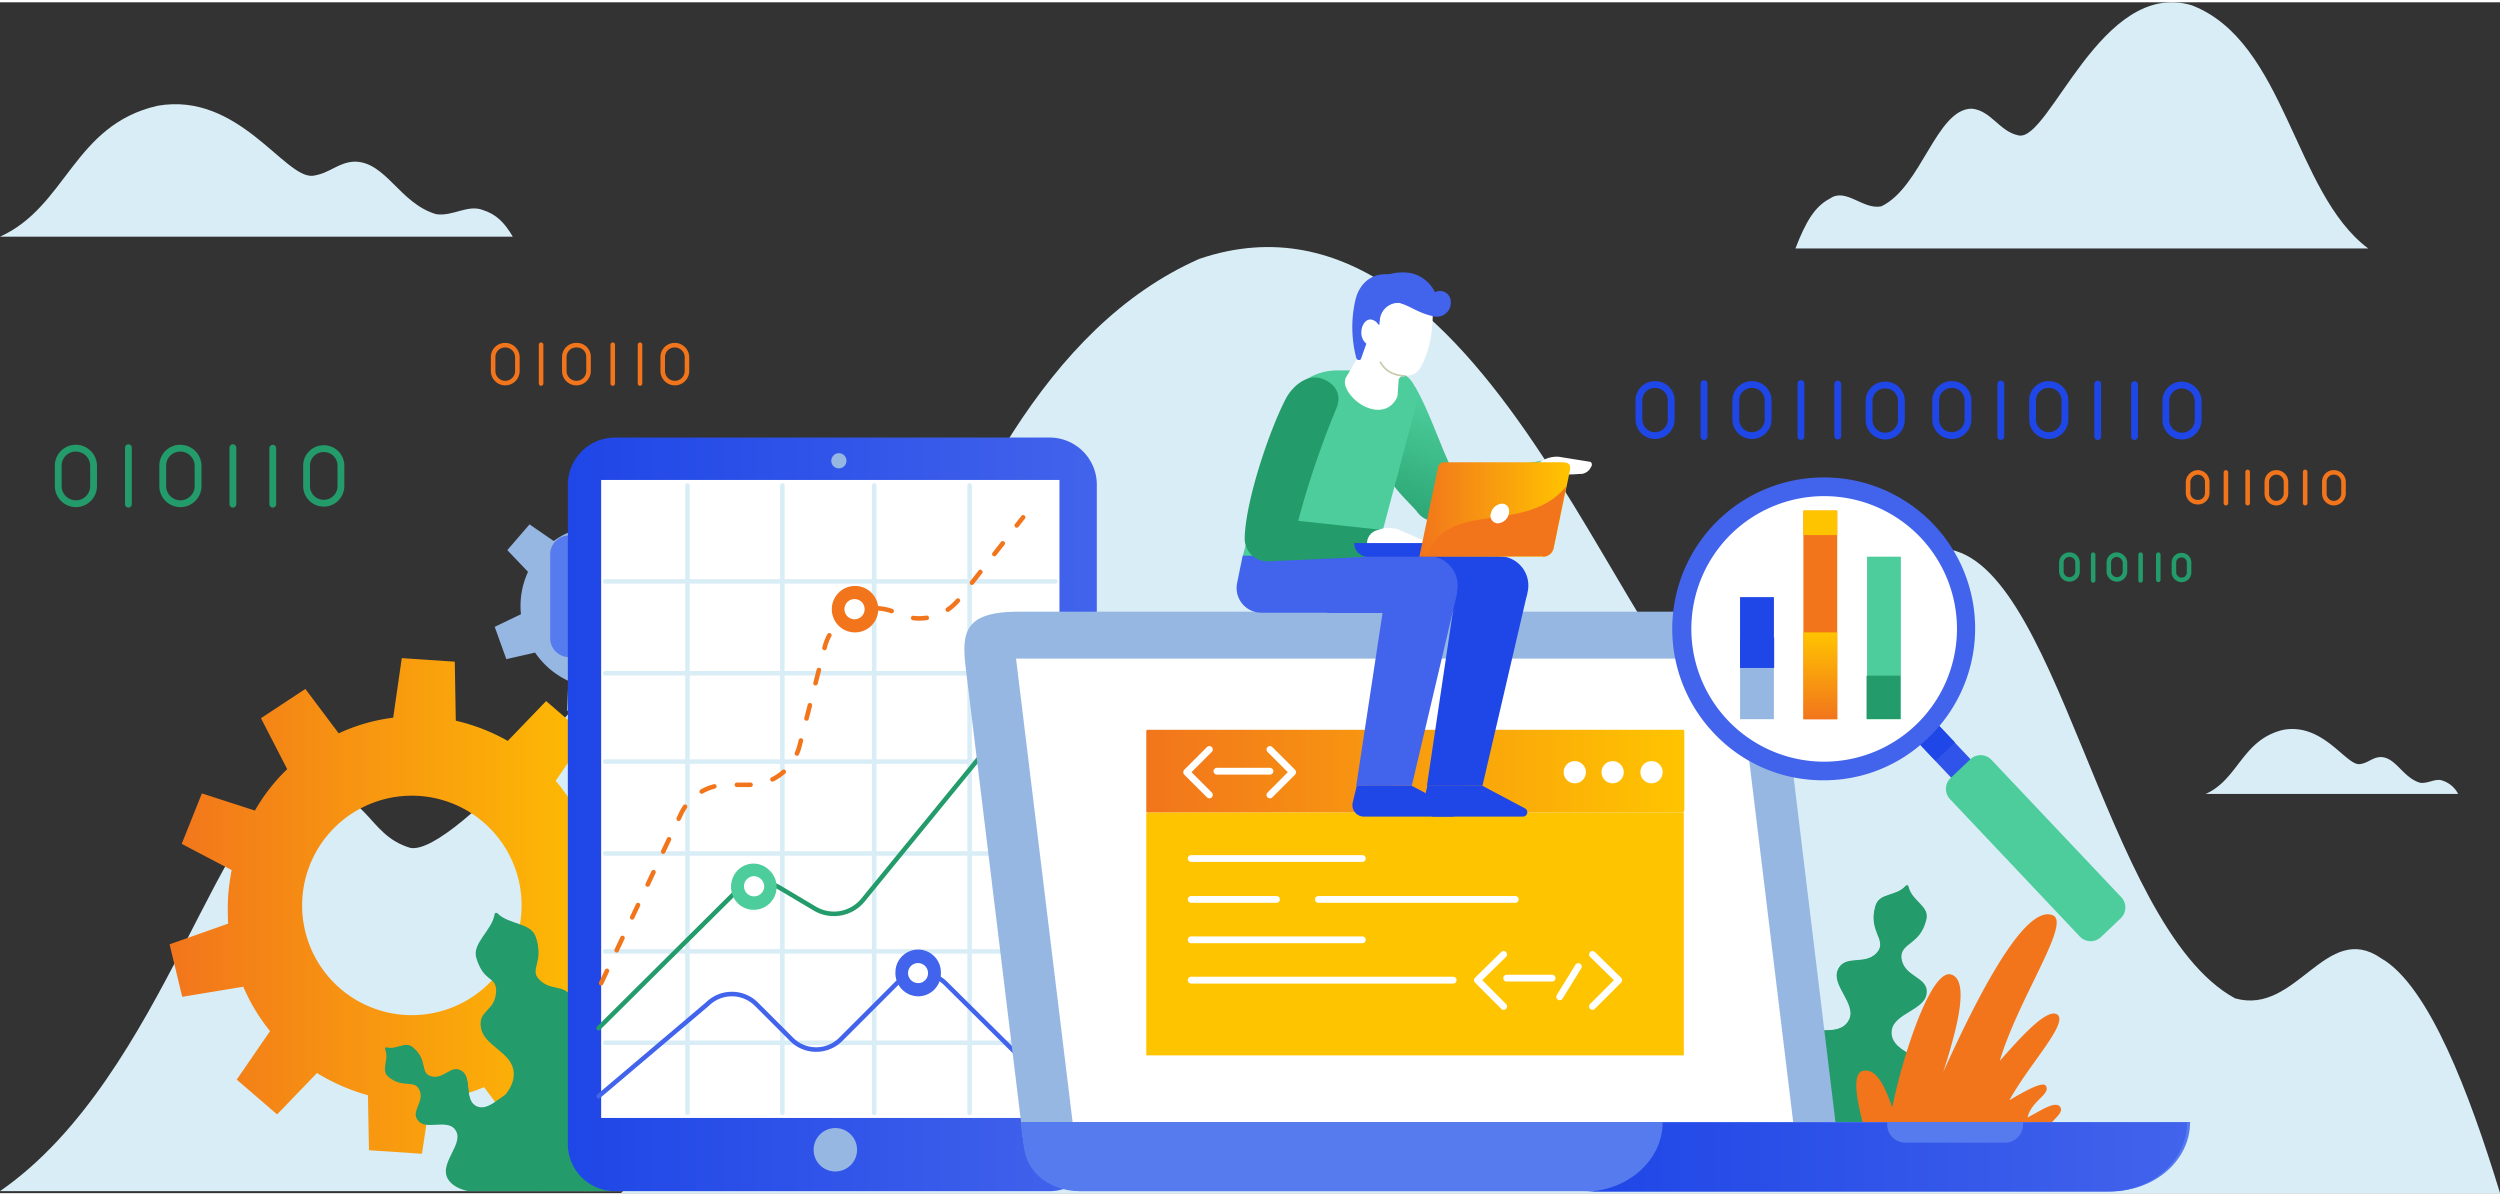 <svg width="550" height="263" xmlns="http://www.w3.org/2000/svg" xmlns:xlink="http://www.w3.org/1999/xlink" viewBox="0 0 550 261.989"><rect x="0" y="0" width="550" height="261.989" fill="#333333" stroke="none"/><defs><style>.a{fill:#d9edf6;}.b{fill:url(#a);}.c{fill:#96b7e2;}.d{clip-path:url(#b);}.e{fill:url(#c);}.f{fill:#239b6a;}.g{fill:url(#e);}.ah,.al,.h,.n,.p,.q,.r,.v,.w{fill:none;stroke-linecap:round;stroke-linejoin:round;stroke-miterlimit:10;}.h,.q{stroke:#239b6a;}.ah,.h,.v{stroke-width:1.5px;}.i{fill:url(#f);}.j{fill:url(#g);}.k{fill:#567bef;}.l{fill:url(#h);}.m{fill:#fff;}.n{stroke:#d9edf6;}.o{fill:#4263eb;}.p,.w{stroke:#f2751c;}.p{stroke-dasharray:3 5;}.r{stroke:#4263eb;}.s{fill:#f2751c;}.t{fill:#4ccd9b;}.u{fill:#96b7e1;}.v{stroke:#1f46e7;}.x{fill:url(#i);}.y{fill:#3054e9;}.z{fill:#1f46e7;}.aa{fill:url(#j);}.ab{fill:url(#k);}.ac{fill:#ffc400;}.ad{fill:url(#l);}.ae{fill:url(#m);}.af{fill:url(#n);}.ag{fill:url(#o);}.ah{stroke:#fff;}.ai{fill:url(#p);}.aj{fill:url(#q);}.ak{fill:url(#r);}.al{stroke:#c8cbac;stroke-width:0.382px;}</style><linearGradient id="a" x1="-0.006" y1="0.486" x2="0.99" y2="0.486" gradientUnits="objectBoundingBox"><stop offset="0" stop-color="#f2751c"/><stop offset="1" stop-color="#ffc400"/></linearGradient><clipPath id="b"><rect width="68.403" height="64.85"/></clipPath><linearGradient id="c" x1="22.2" y1="-50.986" x2="22.828" y2="-50.986" gradientUnits="objectBoundingBox"><stop offset="0" stop-color="#239b6a"/><stop offset="1" stop-color="#4ccd9b"/></linearGradient><linearGradient id="e" x1="23.587" y1="-25.831" x2="24.622" y2="-25.831" xlink:href="#c"/><linearGradient id="f" x1="15.284" y1="-25.19" x2="16.272" y2="-25.19" xlink:href="#c"/><linearGradient id="g" x1="3.077" y1="0.431" x2="4.241" y2="0.783" xlink:href="#a"/><linearGradient id="h" y1="0.5" x2="1" y2="0.5" gradientUnits="objectBoundingBox"><stop offset="0" stop-color="#1f46e7"/><stop offset="1" stop-color="#4263eb"/></linearGradient><linearGradient id="i" x1="0" y1="0.495" x2="1" y2="0.495" xlink:href="#h"/><linearGradient id="j" x1="-11.219" y1="0.5" x2="-10.216" y2="0.5" xlink:href="#c"/><linearGradient id="k" x1="-6.645" y1="0.5" x2="-5.646" y2="0.5" xlink:href="#h"/><linearGradient id="l" x1="-7.015" y1="0.999" x2="-7.015" y2="0.001" xlink:href="#a"/><linearGradient id="m" x1="-3.78" y1="0.499" x2="-2.78" y2="0.499" gradientUnits="objectBoundingBox"><stop offset="0" stop-color="#4263eb"/><stop offset="1" stop-color="#1f46e7"/></linearGradient><linearGradient id="n" x1="-11.269" y1="0.499" x2="-10.269" y2="0.499" xlink:href="#c"/><linearGradient id="o" x1="0" y1="0.5" x2="0.999" y2="0.5" xlink:href="#a"/><linearGradient id="p" x1="0.19" y1="1.202" x2="0.625" y2="0.286" xlink:href="#c"/><linearGradient id="q" x1="338.653" y1="1.277" x2="339.294" y2="0.459" xlink:href="#c"/><linearGradient id="r" x1="0.001" y1="0.504" x2="0.999" y2="0.504" xlink:href="#a"/></defs><g transform="translate(0 53.789)"><path class="a" d="M44.472,68.457c17.794-3.119,27.884,15.96,34.121,15.41,3.852-.55,5.5-2.935,9.172-3.119,6.971,0,9.906,9.172,17.978,11.557,3.669.55,6.971-2.2,10.273-.917,2.935.917,4.77,2.752,6.6,5.87H9.8C24.476,90.654,25.943,72.676,44.472,68.457Z" transform="translate(-9.8 -99.484)"/><path class="a" d="M240.3,141.128C202.211,119.7,187.775,87.938,155.461,58.4c-19.211,26.428-55.411,69.18-65.183,67.4-10.1-3-8.661-13.214-23.985-13.214C48.859,112.589,36.644,176,0,201.313H273.5C258.954,187.655,249.293,165.224,240.3,141.128Z" transform="translate(0 6.443)"/><path class="b" d="M127.654,146.461a50.559,50.559,0,0,0,1.11-7.329,56.018,56.018,0,0,0,0-6.107l10.327-3.664L136.2,117.811l-10.771,1.777a45.431,45.431,0,0,0-6.885-11.1l6.774-9.883-8.884-7.662L108,99.711a42.186,42.186,0,0,0-11.438-4.442L96.34,82.277,84.68,81.5,82.792,94.6A40.263,40.263,0,0,0,70.8,98.046l-7.329-9.772L53.7,94.714l5.774,11.215a40.265,40.265,0,0,0-7.107,9.106l-11.66-3.775-4.442,11.1,10.993,5.774a48.206,48.206,0,0,0-.777,5.774,54.01,54.01,0,0,0,0,6L33.6,144.462l2.776,11.549,13.436-2.221a41.608,41.608,0,0,0,5.885,9.772l-7.329,10.66,8.884,7.662,8.772-9.106a44.049,44.049,0,0,0,11.215,4.886l.222,12.1,11.66.777L90.9,178.774a38.049,38.049,0,0,0,11.882-2.887l7.551,10.1,9.883-6.441-5.663-10.993a42.183,42.183,0,0,0,7.551-8.995l11.771,3.775,4.442-11.1ZM88.234,160.008a24.14,24.14,0,1,1,22.431-19.877A24.187,24.187,0,0,1,88.234,160.008Z" transform="translate(3.711 8.994)"/><path class="c" d="M117.4,78.625a17.847,17.847,0,0,0,2-9.883l5.33-2.443-2.554-7.107L116.4,60.3a17.27,17.27,0,0,0-7.662-6.441l.333-6.329L101.63,46.2l-1.555,6.218a21,21,0,0,0-4.442.888,15.4,15.4,0,0,0-4.442,2.332l-5.33-3.664-4.886,5.663,4.553,4.775a17.875,17.875,0,0,0-1.555,9.328L78.2,74.516l2.554,7.107,6.33-1.444A17.948,17.948,0,0,0,94.412,86.4l-.333,6.552,7.44,1.333,1.666-6.218a15.911,15.911,0,0,0,4.553-1,17.15,17.15,0,0,0,3.776-1.888l5.219,3.664,4.886-5.663Zm-8.106-3.331a9.222,9.222,0,1,1-3.553-12.548A9.28,9.28,0,0,1,109.292,75.293Z" transform="translate(30.636 9.096)"/><g transform="translate(78.619 142.907)"><g class="d"><path class="e" d="M91.517,176.519c-1.888-2-6.218.333-7.884-1.666-2-2.11,1.777-4.331,0-7.218-1.221-1.777-3.553,0-6.552-2.443-1.888-1.555.222-3.775-.777-6.107-.111-.222.111-.333.222-.333,2.443.666,4.22-1.555,6,.111,3,2.554,1.555,5.108,3.442,6.107,3.109,1.333,4.775-2.665,7.218-1,2.221,1.444.555,6,2.887,7.551,3.664,2.332,7.218-5.33,11.215-2.887,5.33,3.22,7.662,15.1,8.883,21.431-6.329-.333-21.654,2.887-25.651-1.888C87.3,184.4,94.4,179.739,91.517,176.519Z" transform="translate(-70.197 -125.439)"/><path class="f" d="M76.511,158.652c2.443.666,4.22-1.555,6,.111,3,2.554,1.555,5.108,3.442,6.107,3.109,1.333,4.775-2.665,7.218-1,2.221,1.444.555,6,2.887,7.551,3.664,2.332,7.218-5.33,11.215-2.887,5.33,3.22,7.662,15.1,8.883,21.431l-.555-.111L76.4,158.763C76.4,158.541,76.4,158.541,76.511,158.652Z" transform="translate(-70.182 -125.45)"/></g><g class="d"><path class="g" d="M102.523,166.428c-.777-3.887-6.441-5.33-7.107-9.106-.777-4.109,3.331-3.553,3.331-8.439-.222-3.109-2.665-1.555-4.331-6.885-1.11-3.331,3.442-6.107,4-9.772,0-.222.333-.333.555-.222,2.554,2.665,7.551,2,8.55,5.441,1.666,5.33-1.666,5.663,0,8.328,2.776,4,6.218,1.333,8,5.108,1.666,3.442-1.888,7.884-.333,11.549,2.776,5.663,10.993-1.222,13.992,4.886,4,8-3.664,24.208-11.1,26.873-7.329,1.221-21.1-3.331-22.431-12.215C94.528,175.2,103.634,172.646,102.523,166.428Z" transform="translate(-68.211 -128.34)"/><path class="f" d="M98.522,132.207c2.554,2.665,7.551,2,8.55,5.441,1.666,5.33-1.221,6.218.444,8.884,2.665,3.664,5.663.333,7.551,4.553,1.555,3.442-1.888,7.884-.333,11.549,2.776,5.663,10.993-1.221,13.992,4.886,4,8,4.553,26.873-11.1,26.873l-.111-1L98.3,132.318C98.411,132.1,98.411,132.1,98.522,132.207Z" transform="translate(-67.763 -128.321)"/></g></g><g transform="translate(12.815 44.193)"><path class="h" d="M31.887,34.5A3.84,3.84,0,0,0,28,38.275v4.664a3.888,3.888,0,0,0,7.773,0V38.275A3.912,3.912,0,0,0,31.887,34.5Z" transform="translate(-28 -34.389)"/><line class="h" y2="12.437" transform="translate(15.435)"/><path class="h" d="M52.587,34.5A3.84,3.84,0,0,0,48.7,38.275v4.664a3.888,3.888,0,0,0,7.773,0V38.275A3.912,3.912,0,0,0,52.587,34.5Z" transform="translate(-25.714 -34.389)"/><line class="h" y2="12.437" transform="translate(38.421)"/><g transform="translate(47.194 0.111)"><line class="h" y2="12.326"/><path class="h" d="M80.975,34.6A3.722,3.722,0,0,0,77.2,38.264v4.664a3.777,3.777,0,0,0,7.551,0V38.264A3.722,3.722,0,0,0,80.975,34.6Z" transform="translate(-69.76 -34.489)"/></g></g><path class="a" d="M250.256,2.659c65.183-22.1,96.608,103.937,118.706,101.494,16.99-1,26.317-37.644,44.2-37.755,25.873,0,35.756,83.061,64.961,98.94,13.547,3.887,19.988-17.323,32.2-8.772,10.438,6,19.433,29.76,26.1,51.635H123C176.412,161.229,182.3,32.752,250.256,2.659Z" transform="translate(13.584 0)"/><g transform="translate(391.361 140.242)"><path class="i" d="M377.27,158.371c.555-3.664,7.218-4.442,7.662-8,.555-3.887-5.33-3.553-5.552-8.217.111-3,4.109-2.665,5.441-7.884,1-3.22-3.109-4.109-3.887-7.551,0-.222-.333-.333-.555-.111-2.332,2.665-6,1.444-6.774,4.664-1.444,5.219,2.221,7,.777,9.55-2.554,3.887-7.44.666-8.995,4.331-1.443,3.331,4,7.329,2.554,10.771-2.443,5.552-12.215-.555-14.88,5.33-3.442,7.773,8.328,15.99,11.771,24.1,7-5.219,21.431-6.329,22.32-14.88C388.041,164.034,376.492,164.256,377.27,158.371Z" transform="translate(-352.438 -126.279)"/><path class="f" d="M380.479,126.522c-2.332,2.665-6,1.444-6.774,4.664-1.443,5.219,2.221,7,.777,9.55-2.554,3.887-7.44.666-8.995,4.331-1.444,3.331,4,7.329,2.554,10.771-2.443,5.552-12.215-.555-14.88,5.33-3.442,7.773,8.328,15.99,11.771,24.1h0L380.59,126.3C380.59,126.411,380.59,126.411,380.479,126.522Z" transform="translate(-352.427 -126.3)"/></g><path class="j" d="M371.135,185.272h38.2c.888-1,1.444-2,.888-3a1.314,1.314,0,0,0-2,0c1.221-4.22,5-5.663,4.553-7.329-.777-2.11-4.442.555-7.329,2,.888-3.775,5.219-5.108,4-7-.777-1-5,1.444-8,3.22,4.331-7.884,12.77-16.657,10.66-18.766-2.221-1.888-8.439,5.219-12.77,10.1,4-13.547,15.546-30.093,11.771-31.981-6.219-2.887-16.879,18.211-24.208,34.424,2.776-8.661,6-20.1,1.777-21.431-4.331-1.444-10.549,17.212-12.992,29.2-1.555-4.22-3.331-8.772-6.552-8C365.916,167.727,369.136,177.943,371.135,185.272Z" transform="translate(40.616 14.6)"/><g transform="translate(121.038 41.968)"><path class="k" d="M115.552,83.962h-2.443A4.172,4.172,0,0,1,109,79.853V61.309a4.172,4.172,0,0,1,4.109-4.109h2.443a4.172,4.172,0,0,1,4.109,4.109V79.964A4.007,4.007,0,0,1,115.552,83.962Z" transform="translate(-109 -35.657)"/><path class="l" d="M218.547,203.588h-95.72A10.379,10.379,0,0,1,112.5,193.261V48.127A10.379,10.379,0,0,1,122.827,37.8h95.72a10.379,10.379,0,0,1,10.327,10.327V193.261A10.379,10.379,0,0,1,218.547,203.588Z" transform="translate(-108.613 -37.8)"/><path class="c" d="M164.7,42.566a1.666,1.666,0,1,1,1.666,1.666A1.635,1.635,0,0,1,164.7,42.566Z" transform="translate(-102.849 -37.458)"/><g transform="translate(57.965 151.908)"><path class="c" d="M161.2,179.375a4.775,4.775,0,1,1,4.775,4.775A4.74,4.74,0,0,1,161.2,179.375Z" transform="translate(-161.2 -174.6)"/></g><rect class="m" width="100.828" height="140.359" transform="translate(11.215 9.328)"/><g transform="translate(12.104 10.549)"><g transform="translate(18.1)"><line class="n" y2="138.027"/><line class="n" y2="138.027" transform="translate(20.876)"/><line class="n" y2="138.027" transform="translate(41.086)"/><line class="n" y2="138.027" transform="translate(62.074)"/></g><g transform="translate(0 21.098)"><line class="n" x1="99.051"/><line class="n" x1="99.051" transform="translate(0 20.21)"/><line class="n" x1="99.051" transform="translate(0 39.643)"/><line class="n" x1="99.051" transform="translate(0 59.853)"/></g><g transform="translate(0 102.493)"><line class="n" x1="99.051"/><line class="n" x1="99.051" transform="translate(0 20.099)"/></g></g><path class="o" d="M177.4,144.408a5.072,5.072,0,0,0,5,5.108,5,5,0,0,0,5-5.108,5,5,0,1,0-9.994,0Z" transform="translate(-101.446 -26.59)"/><path class="p" d="M119.1,156.093l17.434-36.978a11.2,11.2,0,0,1,10.327-6.663h4.886a11.4,11.4,0,0,0,10.993-8.55l5.552-21.765a11.362,11.362,0,0,1,15.879-7.44h0a11.162,11.162,0,0,0,13.769-3.22L211.933,53.6" transform="translate(-107.885 -36.055)"/><path class="q" d="M118.6,162.862l30.648-30.426a8.42,8.42,0,0,1,9.217-.444l7.662,4.553a8.243,8.243,0,0,0,10.66-1.888l43.2-52.857" transform="translate(-107.94 -32.941)"/><path class="r" d="M118.6,170.989l23.985-20.321a7.643,7.643,0,0,1,10.66,0l7.884,7.884a7.643,7.643,0,0,0,10.66,0l12.437-12.437a7.643,7.643,0,0,1,10.66,0l25.1,24.874" transform="translate(-107.94 -26.077)"/><path class="s" d="M164.8,72.308a5.072,5.072,0,0,0,5,5.108,5.109,5.109,0,1,0-5-5.108Z" transform="translate(-102.838 -34.553)"/><path class="t" d="M146.129,123.865a5.2,5.2,0,0,0,.333,7.218,5.031,5.031,0,0,0,6.774-7.44A4.871,4.871,0,0,0,146.129,123.865Z" transform="translate(-105.043 -28.478)"/></g><path class="c" d="M217.088,199.778H384.542L369.885,78.963c-.444-4.109-3.664-6.663-8.106-6.663H203.1c-11.882,0-12.659,4.331-11.771,12.1l12.659,103.937A12.931,12.931,0,0,0,217.088,199.778Z" transform="translate(21.101 7.978)"/><path class="m" d="M372.863,188.424,359.871,81.6H201.3l13.1,107.379Z" transform="translate(22.231 9.005)"/><path class="u" d="M273.3,75.555a1.555,1.555,0,1,1,1.555,1.555A1.588,1.588,0,0,1,273.3,75.555Z" transform="translate(30.183 8.166)"/><g transform="translate(453.503 67.73)"><path class="q" d="M410.177,61a1.733,1.733,0,0,0-1.777,1.666v2.11a1.78,1.78,0,0,0,3.553,0v-2.11A1.733,1.733,0,0,0,410.177,61Z" transform="translate(-408.4 -61)"/><line class="q" y2="5.663" transform="translate(6.996)"/><path class="q" d="M419.577,61a1.733,1.733,0,0,0-1.777,1.666v2.11a1.78,1.78,0,0,0,3.553,0v-2.11A1.9,1.9,0,0,0,419.577,61Z" transform="translate(-407.362 -61)"/><line class="q" y2="5.663" transform="translate(17.434)"/><g transform="translate(21.32)"><line class="q" y2="5.552"/><path class="q" d="M432.366,61.1a1.635,1.635,0,0,0-1.666,1.666v2.11a1.708,1.708,0,0,0,1.666,1.666,1.635,1.635,0,0,0,1.666-1.666v-2.11A1.635,1.635,0,0,0,432.366,61.1Z" transform="translate(-427.258 -60.989)"/></g></g><g transform="translate(360.559 30.087)"><g transform="translate(65.294 0.111)"><path class="v" d="M387.053,27.3a3.485,3.485,0,0,0-3.553,3.442v4.331a3.555,3.555,0,0,0,7.107,0V30.742A3.485,3.485,0,0,0,387.053,27.3Z" transform="translate(-383.5 -27.189)"/><line class="v" y2="11.549" transform="translate(14.325)"/><path class="v" d="M406.253,27.3a3.485,3.485,0,0,0-3.553,3.442v4.331a3.555,3.555,0,0,0,7.107,0V30.742A3.485,3.485,0,0,0,406.253,27.3Z" transform="translate(-381.38 -27.189)"/><line class="v" y2="11.549" transform="translate(35.645)"/><g transform="translate(43.751 0.111)"><line class="v" y2="11.438"/><path class="v" d="M432.653,27.4a3.485,3.485,0,0,0-3.553,3.442v4.331a3.555,3.555,0,0,0,7.107,0V30.842A3.633,3.633,0,0,0,432.653,27.4Z" transform="translate(-422.215 -27.289)"/></g></g><path class="v" d="M328.253,27.3a3.485,3.485,0,0,0-3.553,3.442v4.331a3.555,3.555,0,0,0,7.107,0V30.742A3.485,3.485,0,0,0,328.253,27.3Z" transform="translate(-324.7 -27.078)"/><line class="v" y2="11.66" transform="translate(14.325)"/><path class="v" d="M347.453,27.3a3.485,3.485,0,0,0-3.553,3.442v4.331a3.555,3.555,0,0,0,7.107,0V30.742A3.485,3.485,0,0,0,347.453,27.3Z" transform="translate(-322.58 -27.078)"/><line class="v" y2="11.66" transform="translate(35.645)"/><g transform="translate(43.751 0.111)"><line class="v" y2="11.438"/><path class="v" d="M373.853,27.4a3.485,3.485,0,0,0-3.553,3.442v4.331a3.555,3.555,0,0,0,7.107,0V30.842A3.483,3.483,0,0,0,373.853,27.4Z" transform="translate(-363.415 -27.178)"/></g></g><g transform="translate(108.49 21.536)"><path class="w" d="M100.365,19.5A2.608,2.608,0,0,0,97.7,22.054v3.22a2.667,2.667,0,0,0,5.33,0v-3.22A2.68,2.68,0,0,0,100.365,19.5Z" transform="translate(-97.7 -19.389)"/><line class="w" y2="8.55" transform="translate(10.549)"/><path class="w" d="M114.465,19.5a2.608,2.608,0,0,0-2.665,2.554v3.22a2.667,2.667,0,0,0,5.33,0v-3.22A2.541,2.541,0,0,0,114.465,19.5Z" transform="translate(-96.143 -19.389)"/><line class="w" y2="8.55" transform="translate(26.317)"/><g transform="translate(32.314)"><line class="w" y2="8.55"/><path class="w" d="M133.965,19.5a2.608,2.608,0,0,0-2.665,2.554v3.22a2.667,2.667,0,0,0,5.33,0v-3.22A2.683,2.683,0,0,0,133.965,19.5Z" transform="translate(-126.303 -19.389)"/></g></g><g transform="translate(481.375 49.519)"><g transform="translate(13.103)"><path class="w" d="M462.61,44.7a2.108,2.108,0,0,1,2.11,2.11v2.554a2.184,2.184,0,0,1-2.11,2.11,2.108,2.108,0,0,1-2.11-2.11V46.81A2.042,2.042,0,0,1,462.61,44.7Z" transform="translate(-443.621 -44.589)"/><line class="w" y2="6.885" transform="translate(12.659)"/><path class="w" d="M451.21,44.7a2.108,2.108,0,0,1,2.11,2.11v2.554a2.184,2.184,0,0,1-2.11,2.11,2.108,2.108,0,0,1-2.11-2.11V46.81A2.108,2.108,0,0,1,451.21,44.7Z" transform="translate(-444.88 -44.589)"/><line class="w" y2="6.885"/></g><g transform="translate(0 0.111)"><line class="w" y2="6.774" transform="translate(8.328)"/><path class="w" d="M435.61,44.7a2.088,2.088,0,0,1,2.11,2v2.554a2.018,2.018,0,0,1-2.11,2,2.088,2.088,0,0,1-2.11-2V46.7A2.257,2.257,0,0,1,435.61,44.7Z" transform="translate(-433.5 -44.7)"/></g></g><g transform="translate(224.531 192.544)"><path class="k" d="M202.2,173.511l.777,5.774c.777,5.441,5.885,9.328,12.215,9.328H442.166c9.55,0,17.323-6.774,17.323-15.213H202.2Z" transform="translate(-202.2 -173.4)"/><path class="x" d="M331.123,173.5c0,8.328-7.773,15.213-17.323,15.213H429.174c9.55,0,17.323-6.774,17.323-15.213Z" transform="translate(-189.875 -173.389)"/><path class="k" d="M399.773,177.953H377.9a3.981,3.981,0,0,1-4-4V173.4h29.871v.555A3.981,3.981,0,0,1,399.773,177.953Z" transform="translate(-183.238 -173.4)"/></g><g transform="translate(367.901 50.741)"><g transform="translate(54.234 54.474)"><rect class="y" width="5.885" height="19.322" transform="matrix(0.727, -0.687, 0.687, 0.727, 0, 4.044)"/><rect class="z" width="5.885" height="5.219" transform="matrix(0.727, -0.687, 0.687, 0.727, 0.093, 4.082)"/><path class="aa" d="M424.141,132.012a3.286,3.286,0,0,1-.111,4.553l-4.442,4.22a3.286,3.286,0,0,1-4.553-.111l-28.649-30.315a3.286,3.286,0,0,1,.111-4.553l4.442-4.22a3.286,3.286,0,0,1,4.553.111Z" transform="translate(-379.559 -94.097)"/></g><path class="ab" d="M364.612,112.326A32.841,32.841,0,0,1,340.4,101.888,33.313,33.313,0,0,1,364.612,45.7a33.219,33.219,0,0,1,22.875,57.41A32.72,32.72,0,0,1,364.612,112.326Zm0-60.519a27.287,27.287,0,1,0,19.655,8.55A26.8,26.8,0,0,0,364.612,51.807Z" transform="translate(-331.312 -45.7)"/><path class="m" d="M385.514,58.505a29.22,29.22,0,1,1-41.308-1.11A29.264,29.264,0,0,1,385.514,58.505Z" transform="translate(-330.893 -45.291)"/><g transform="translate(14.915 7.239)"><rect class="s" width="7.44" height="45.861" transform="translate(21.371 45.956) rotate(180)"/><rect class="ac" width="7.44" height="5.441" transform="translate(21.371 5.441) rotate(180)"/><path class="ad" d="M357.3,95.5h7.44V76.4H357.3Z" transform="translate(-343.357 -49.548)"/><rect class="u" width="7.44" height="26.873" transform="translate(7.44 45.945) rotate(180)"/><rect class="z" width="7.44" height="15.546" transform="translate(7.44 34.658) rotate(180)"/><path class="ae" d="M344.8,84.063h7.44V77.4H344.8Z" transform="translate(-344.738 -49.438)"/><g transform="translate(27.825 10.195)"><path class="af" d="M369.9,97.156h7.44V61.4H369.9Z" transform="translate(-369.791 -61.4)"/><rect class="f" width="7.44" height="9.55" transform="translate(7.44 35.726) rotate(180)"/></g></g></g><g transform="translate(252.18 106.263)"><path class="ag" d="M345.14,113.911H227.433a.294.294,0,0,1-.333-.333V96.033a.294.294,0,0,1,.333-.333H345.14a.294.294,0,0,1,.333.333v17.434C345.362,113.689,345.251,113.911,345.14,113.911Z" transform="translate(-227.1 -95.7)"/><g transform="translate(91.833 6.885)"><path class="m" d="M322.186,104.343a2.443,2.443,0,1,1-2.443-2.443A2.465,2.465,0,0,1,322.186,104.343Z" transform="translate(-308.972 -101.9)"/><path class="m" d="M329.886,104.343a2.443,2.443,0,1,1-2.443-2.443A2.4,2.4,0,0,1,329.886,104.343Z" transform="translate(-308.121 -101.9)"/><path class="m" d="M314.686,104.343a2.443,2.443,0,1,1-2.443-2.443A2.465,2.465,0,0,1,314.686,104.343Z" transform="translate(-309.8 -101.9)"/></g><rect class="ac" width="118.262" height="53.412" transform="translate(0 18.211)"/><g transform="translate(9.883 28.316)"><line class="ah" x2="57.632" transform="translate(0 26.762)"/><line class="ah" x2="43.307" transform="translate(27.983 8.995)"/><line class="ah" x2="18.766" transform="translate(0 8.995)"/><line class="ah" x2="37.644" transform="translate(0 17.878)"/><line class="ah" x2="37.644"/></g><g transform="translate(8.884 4.331)"><path class="ah" d="M240.1,109.594l-5-5,5-5" transform="translate(-235.1 -99.6)"/><path class="ah" d="M251.6,99.6l5,5-5,5" transform="translate(-233.278 -99.6)"/><line class="ah" x2="11.66" transform="translate(6.663 4.775)"/></g><g transform="translate(72.845 49.415)"><path class="ah" d="M298.474,151.638l-5.774-5.774,5.774-5.663" transform="translate(-292.7 -140.2)"/><path class="ah" d="M315.5,140.2l5.774,5.663-5.774,5.774" transform="translate(-290.182 -140.2)"/><line class="ah" x1="4.109" y2="6.663" transform="translate(18.1 2.665)"/><line class="ah" x2="9.994" transform="translate(6.441 5.219)"/></g></g><g transform="translate(272.062 5.622)"><g transform="translate(31.063 25.113)"><path class="ai" d="M273,39.361c-.111-.333,3.776-1.333,4-1.555l.777-8c.555-.555,2.554-2.665,3.442-2,3.442,5.885,6.774,16.546,8.773,19.211.333-.111.666-.111,1.11-.222l17.323-2.665a2.99,2.99,0,0,1,3.776,2.332h0c.444,1.777-4.22,4.22-5.885,4.664l-18.544,5.885a10.758,10.758,0,0,1-1.221.333,5.215,5.215,0,0,1-5.108-2.332C278.332,51.576,272.558,46.8,273,39.361Z" transform="translate(-272.978 -27.684)"/><path class="m" d="M305.833,48.375c1.333.222,3.22-1.221,4.331-2.11a2.931,2.931,0,0,1,2.11-.777c.555,0,1.444-.111,2.221-.111a2.593,2.593,0,0,0,1.777-1.11l.333-.555c.222-.444,0-1-.333-1l-6.885-1.11a6.44,6.44,0,0,0-4,1.11,1.109,1.109,0,0,0-.555.444c-2.221,1.221-1.555,4.553,1,5.219Z" transform="translate(-269.609 -26.149)"/></g><path class="t" d="M278.625,24.5H267.076a12.5,12.5,0,0,0-12.215,9.328L246.2,65.364h29.316L284.4,31.94A6,6,0,0,0,278.625,24.5Z" transform="translate(-244.872 -2.922)"/><path class="z" d="M301.429,61.2,290.991,73.748H264.341a5.441,5.441,0,0,1-5.33-6.552l1.221-6Z" transform="translate(-243.469 1.131)"/><circle class="z" cx="6.441" cy="6.441" r="6.441" transform="translate(51.297 62.442)"/><path class="o" d="M287.529,61.2,277.091,73.748H250.441a5.441,5.441,0,0,1-5.33-6.552l1.221-6Z" transform="translate(-245.004 1.131)"/><g transform="translate(41.022 67.217)"><path class="z" d="M282.894,106.8l-.888,3.664a2.533,2.533,0,0,0,2.443,3.109h19.433a.969.969,0,0,0,.555-1.777l-9.439-5Z" transform="translate(-281.947 -61.05)"/><path class="z" d="M304.8,68.931l-9.883,42.419H282.7l5.663-37.977,4-7.773Z" transform="translate(-281.864 -65.6)"/></g><circle class="o" cx="6.441" cy="6.441" r="6.441" transform="translate(35.751 62.442)"/><path class="o" d="M290.909,68.931l-9.994,42.419H268.7l5.774-37.977,3.887-7.773Z" transform="translate(-242.388 1.617)"/><path class="z" d="M268.894,106.8l-.888,3.664a2.533,2.533,0,0,0,2.443,3.109h19.433a.969.969,0,0,0,.555-1.777l-9.439-5Z" transform="translate(-242.471 6.167)"/><g transform="translate(1.772 23.136)"><path class="aj" d="M275.8,59.324l-17.434-1.888a194.562,194.562,0,0,1,8.55-25.1c1.333-3.887-1.888-5.885-3.887-6.329-3-.666-6,1.888-7.44,4.664C251.819,38,246.711,53.438,246.6,61.323a4.973,4.973,0,0,0,4.553,5h1.222l19.433-.888c1.777,0,6.885-1.221,7-3h0A2.885,2.885,0,0,0,275.8,59.324Z" transform="translate(-246.6 -25.904)"/><path class="m" d="M272.461,61.7c1.221.555,3.442-.333,4.775-.888a3.108,3.108,0,0,1,2.221-.222c.555.111,1.444.333,2.221.444a2.34,2.34,0,0,0,2-.666l.555-.444a.676.676,0,0,0-.111-1.11l-6.441-2.776a6.5,6.5,0,0,0-4.109,0c-.222.111-.444.111-.666.222a2.943,2.943,0,0,0-.444,5.441Z" transform="translate(-243.923 -22.613)"/></g><g transform="translate(25.868 41.788)"><g transform="translate(0 0)"><path class="z" d="M287.844,61.7H271.3a2.986,2.986,0,0,1-3-3h19.544Z" transform="translate(-268.3 -40.933)"/><path class="ak" d="M308.406,63.465H281.2l4.109-19.655a1.356,1.356,0,0,1,1.444-1.11h25.762c1.888,0,2,.666,1.777,2l-3.553,16.879A2.377,2.377,0,0,1,308.406,63.465Z" transform="translate(-266.875 -42.7)"/><path class="s" d="M308.273,62.935a2.377,2.377,0,0,0,2.332-1.888L313.381,47.5c-9.106,10.882-25.873,2.554-30.981,15.324h25.873Z" transform="translate(-266.743 -42.17)"/></g><path class="m" d="M299.3,53.233a2.666,2.666,0,0,1-2.554,2,1.722,1.722,0,0,1-1.333-2.332,2.666,2.666,0,0,1,2.554-2C299.073,51.012,299.628,52.011,299.3,53.233Z" transform="translate(-265.316 -41.795)"/></g><g transform="translate(23.814)"><path class="m" d="M285.827,11.764c0,6-.555,9.883-2.776,13.992a3.242,3.242,0,0,1-3.109,1.666h0a1.567,1.567,0,0,0-1.666.888l-.222,3.331a2.059,2.059,0,0,1-.222.777c-2.665,5.108-9.661,1.666-11.215-2.554a2.752,2.752,0,0,1,0-1.888l3.22-5.441L273.945,8.1Z" transform="translate(-266.45 -4.734)"/><ellipse class="m" cx="2.11" cy="2.887" rx="2.11" ry="2.887" transform="translate(3.554 10.297) rotate(-1.204)"/><path class="o" d="M284.776,9.394l-7.884-3.775c-4.22-.888-7.44,1.555-8.328,5.663a26.619,26.619,0,0,0,.222,12.548.609.609,0,0,0,1,.333l1.222-3.442a3.016,3.016,0,0,1-1.11-2.443c0-1.555.888-2.887,2-2.887a2.239,2.239,0,0,1,1.666,1c.222.222.333.333.333-.111l.111-1a4.079,4.079,0,0,1,5.33-3.331l6.33,1.11C289.218,11.948,289.107,10.282,284.776,9.394Z" transform="translate(-266.287 -5.028)"/><path class="al" d="M273.5,22.9c.888,1.555,2.332,2.776,5.219,3" transform="translate(-265.671 -3.099)"/><path class="o" d="M272.965,11.544c2.11,1.555,2.332-.111,4,0,3.442.666,4.553,2.332,8.661,3.22a3.082,3.082,0,0,0,3.664-3.553,2.365,2.365,0,0,0-3.442-1.777,7.744,7.744,0,0,0-5.441-4.22A10.809,10.809,0,0,0,270.3,9.1Z" transform="translate(-266.025 -5.068)"/></g></g><path class="m" d="M171.742,72.021a2.221,2.221,0,1,1-2.221-2.221A2.227,2.227,0,0,1,171.742,72.021Z" transform="translate(18.476 7.702)"/><path class="m" d="M151.842,126.921a2.221,2.221,0,1,1-2.221-2.221A2.3,2.3,0,0,1,151.842,126.921Z" transform="translate(16.279 13.765)"/><path class="m" d="M180.009,144.786a2.2,2.2,0,0,1,1.444-2.776,2.213,2.213,0,0,1,1.333,4.22A2.25,2.25,0,0,1,180.009,144.786Z" transform="translate(19.869 15.666)"/><path class="a" d="M448.7,96.617c8.772-1.555,13.769,7.884,16.768,7.551,1.888-.222,2.665-1.444,4.553-1.555,3.442,0,4.886,4.553,8.772,5.663,1.777.222,3.442-1.11,5-.444a5.921,5.921,0,0,1,3.331,2.887H431.6C438.818,107.5,439.6,98.727,448.7,96.617Z" transform="translate(53.665 9.645)"/><path class="a" d="M518.792,97.1c-19.908-5.9-31.248,29.908-38.052,28.644-4.284-.842-6.048-5.476-10.332-5.9-7.812,0-11.088,17.271-19.908,21.483-4.032.842-7.812-4.212-11.34-1.685-3.276,1.685-5.292,5.055-7.56,10.952h126C541.22,138.382,539.456,105.1,518.792,97.1Z" transform="translate(-36.6 -150.233)"/></g></svg>
